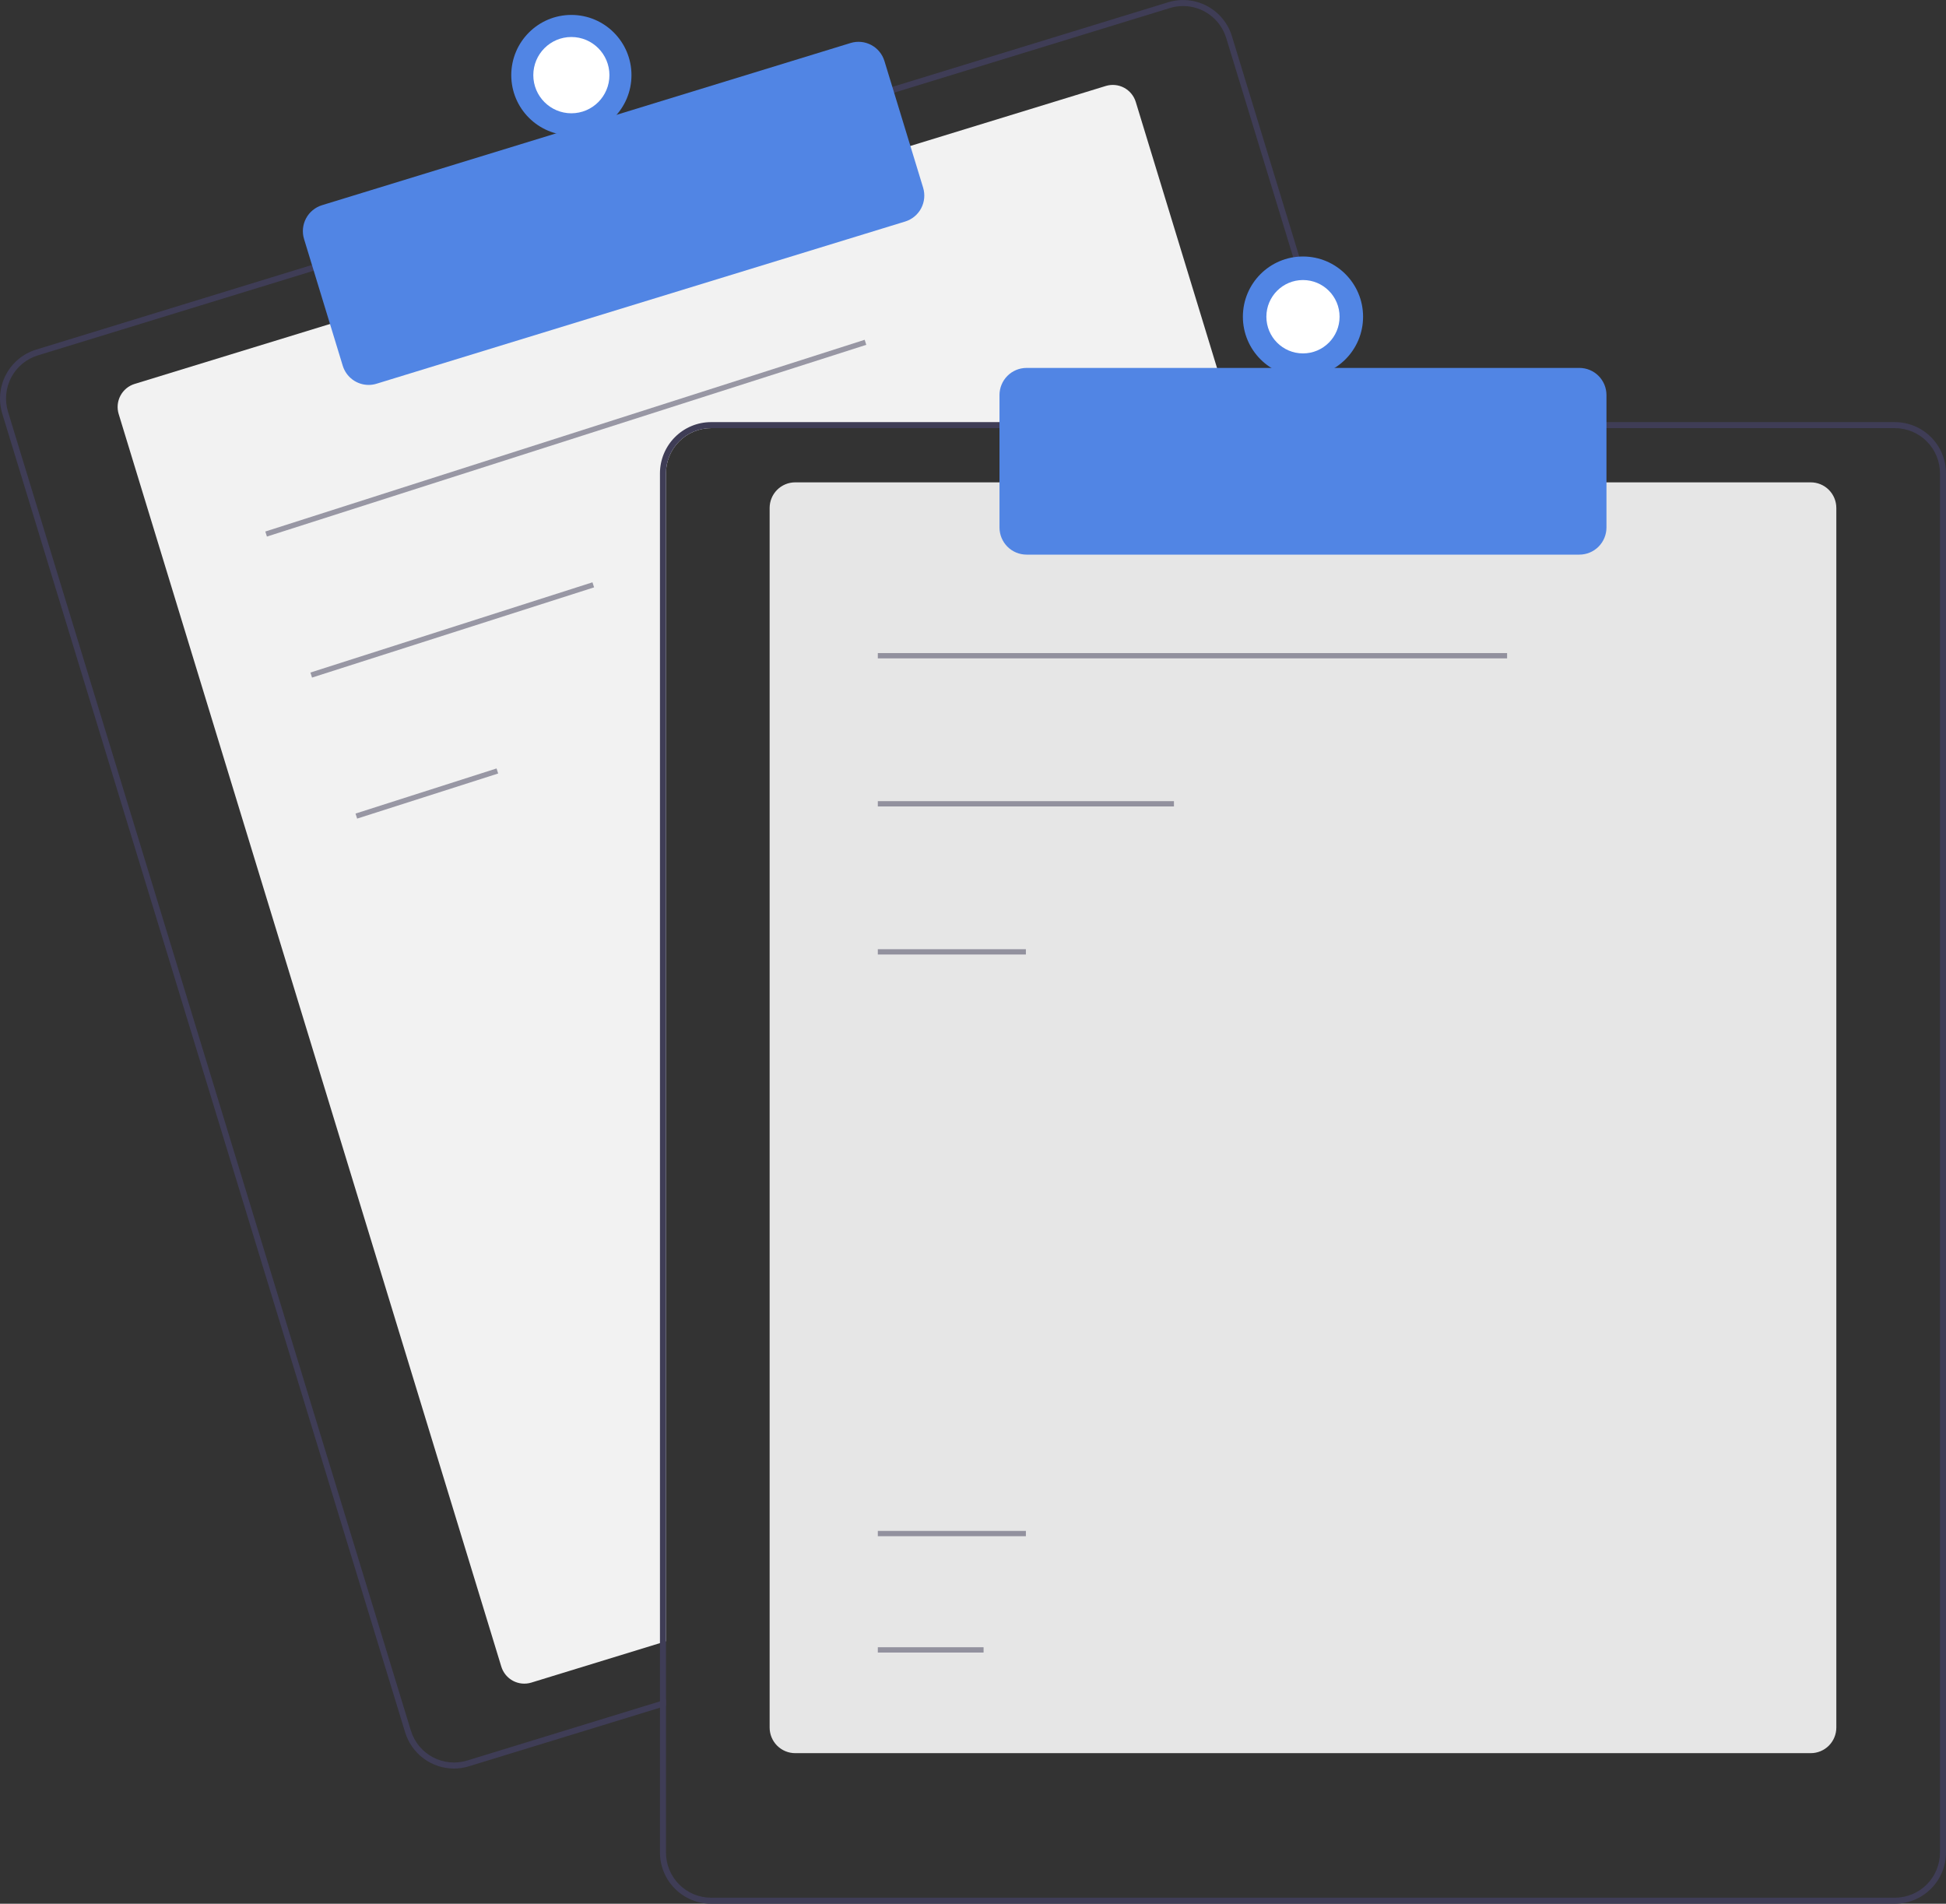 <svg width="184" height="180" viewBox="0 0 184 180" fill="none" xmlns="http://www.w3.org/2000/svg">
<rect x="0" y="0" width="184" height="180" fill="#333333" stroke="none"/>
<g clip-path="url(#clip0_1_855)">
<path d="M116.811 40.481H67.231C66.101 40.483 65.018 40.933 64.219 41.734C63.42 42.535 62.971 43.62 62.969 44.752V155.186L62.401 155.359L50.238 159.092C49.662 159.268 49.039 159.208 48.507 158.925C47.975 158.641 47.577 158.158 47.4 157.58L11.221 39.146C11.045 38.568 11.105 37.944 11.388 37.411C11.671 36.877 12.154 36.478 12.73 36.301L31.473 30.55L85.809 13.882L104.551 8.13C104.837 8.042 105.136 8.011 105.433 8.04C105.731 8.068 106.019 8.155 106.283 8.295C106.546 8.435 106.78 8.626 106.97 8.857C107.16 9.087 107.302 9.353 107.39 9.639L116.637 39.912L116.811 40.481Z" fill="#F2F2F2"/>
<path d="M127.63 39.912L116.484 3.427C116.299 2.819 115.996 2.253 115.592 1.763C115.189 1.272 114.693 0.867 114.132 0.568C113.572 0.27 112.959 0.085 112.328 0.025C111.696 -0.036 111.059 0.029 110.453 0.215L84.101 8.298L29.768 24.97L3.417 33.056C2.193 33.433 1.168 34.281 0.567 35.414C-0.034 36.547 -0.161 37.873 0.212 39.101L38.306 163.793C38.609 164.784 39.222 165.651 40.053 166.268C40.884 166.884 41.891 167.218 42.925 167.219C43.404 167.219 43.88 167.147 44.337 167.005L62.401 161.464L62.969 161.288V160.693L62.401 160.866L44.17 166.461C43.089 166.791 41.922 166.678 40.925 166.147C39.927 165.616 39.18 164.71 38.848 163.628L0.758 38.933C0.593 38.397 0.536 37.833 0.589 37.275C0.642 36.716 0.805 36.174 1.067 35.678C1.33 35.183 1.687 34.745 2.119 34.388C2.551 34.031 3.049 33.763 3.585 33.6L29.936 25.513L84.269 8.845L110.62 0.759C111.026 0.635 111.449 0.571 111.873 0.571C112.784 0.573 113.671 0.867 114.403 1.411C115.135 1.955 115.674 2.719 115.942 3.592L127.036 39.912L127.212 40.482H127.803L127.63 39.912Z" fill="#3F3D56"/>
<path d="M34.855 36.395C34.307 36.394 33.774 36.218 33.334 35.892C32.894 35.566 32.569 35.106 32.408 34.582L28.749 22.603C28.651 22.281 28.616 21.943 28.648 21.608C28.68 21.273 28.778 20.948 28.936 20.65C29.093 20.353 29.308 20.09 29.567 19.876C29.826 19.662 30.124 19.501 30.445 19.402L80.431 4.065C81.08 3.867 81.78 3.935 82.379 4.254C82.978 4.572 83.426 5.116 83.625 5.766L87.284 17.745C87.482 18.395 87.415 19.097 87.097 19.697C86.779 20.297 86.236 20.746 85.588 20.945L35.602 36.282C35.36 36.357 35.108 36.395 34.855 36.395Z" fill="#5185E4"/>
<path d="M54.025 12.8C57.163 12.8 59.707 10.251 59.707 7.105C59.707 3.96 57.163 1.411 54.025 1.411C50.886 1.411 48.342 3.96 48.342 7.105C48.342 10.251 50.886 12.8 54.025 12.8Z" fill="#5185E4"/>
<path d="M54.025 10.711C56.012 10.711 57.623 9.097 57.623 7.105C57.623 5.114 56.012 3.499 54.025 3.499C52.037 3.499 50.426 5.114 50.426 7.105C50.426 9.097 52.037 10.711 54.025 10.711Z" fill="white"/>
<path d="M171.215 165.763H75.186C74.546 165.763 73.932 165.507 73.479 165.054C73.026 164.6 72.772 163.985 72.771 163.343V48.027C72.772 47.385 73.026 46.77 73.479 46.316C73.932 45.862 74.546 45.607 75.186 45.607H171.215C171.855 45.607 172.469 45.862 172.922 46.316C173.375 46.77 173.629 47.385 173.63 48.027V163.343C173.629 163.985 173.375 164.6 172.922 165.054C172.469 165.507 171.855 165.763 171.215 165.763Z" fill="#E6E6E6"/>
<path d="M127.036 39.912H67.231C65.95 39.914 64.723 40.424 63.818 41.332C62.912 42.239 62.403 43.469 62.401 44.752V160.866L62.969 160.692V44.752C62.971 43.62 63.42 42.535 64.219 41.734C65.018 40.933 66.101 40.483 67.231 40.481H127.212L127.036 39.912ZM179.17 39.912H67.231C65.95 39.914 64.723 40.424 63.818 41.332C62.912 42.239 62.403 43.469 62.401 44.752V175.16C62.403 176.443 62.912 177.673 63.818 178.58C64.723 179.488 65.95 179.998 67.231 180H179.17C180.451 179.998 181.678 179.488 182.583 178.58C183.489 177.673 183.998 176.443 184 175.16V44.752C183.998 43.469 183.489 42.239 182.583 41.332C181.678 40.424 180.451 39.914 179.17 39.912ZM183.432 175.16C183.43 176.292 182.981 177.377 182.182 178.178C181.383 178.979 180.3 179.429 179.17 179.431H67.231C66.101 179.429 65.018 178.979 64.219 178.178C63.42 177.377 62.971 176.292 62.969 175.16V44.752C62.971 43.62 63.42 42.535 64.219 41.734C65.018 40.933 66.101 40.483 67.231 40.481H179.17C180.3 40.483 181.383 40.933 182.182 41.734C182.981 42.535 183.43 43.62 183.432 44.752V175.16Z" fill="#3F3D56"/>
<path d="M149.339 52.44H97.062C96.384 52.439 95.734 52.169 95.255 51.689C94.776 51.208 94.506 50.557 94.505 49.877V37.349C94.506 36.67 94.776 36.019 95.255 35.538C95.734 35.058 96.384 34.788 97.062 34.787H149.339C150.017 34.788 150.666 35.058 151.146 35.538C151.625 36.019 151.895 36.67 151.896 37.349V49.877C151.895 50.557 151.625 51.208 151.146 51.689C150.666 52.169 150.017 52.439 149.339 52.44Z" fill="#5185E4"/>
<path d="M123.2 35.641C126.339 35.641 128.883 33.091 128.883 29.946C128.883 26.801 126.339 24.252 123.2 24.252C120.062 24.252 117.518 26.801 117.518 29.946C117.518 33.091 120.062 35.641 123.2 35.641Z" fill="#5185E4"/>
<path d="M123.2 33.415C125.112 33.415 126.661 31.862 126.661 29.946C126.661 28.031 125.112 26.478 123.2 26.478C121.289 26.478 119.74 28.031 119.74 29.946C119.74 31.862 121.289 33.415 123.2 33.415Z" fill="white"/>
<path d="M83 62H142.5" stroke="#3F3D56" stroke-opacity="0.5" stroke-width="0.5"/>
<path d="M83 76H111" stroke="#3F3D56" stroke-opacity="0.5" stroke-width="0.5"/>
<path d="M83 156H93" stroke="#3F3D56" stroke-opacity="0.5" stroke-width="0.5"/>
<path d="M83 90H97" stroke="#3F3D56" stroke-opacity="0.5" stroke-width="0.5"/>
<path d="M25.162 50.494L81.833 32.366" stroke="#3F3D56" stroke-opacity="0.5" stroke-width="0.5"/>
<path d="M29.427 63.828L56.096 55.297" stroke="#3F3D56" stroke-opacity="0.5" stroke-width="0.5"/>
<path d="M33.692 77.162L47.027 72.897" stroke="#3F3D56" stroke-opacity="0.5" stroke-width="0.5"/>
<path d="M83 145H97" stroke="#3F3D56" stroke-opacity="0.5" stroke-width="0.5"/>
</g>
<defs>
<clipPath id="clip0_1_855">
<rect width="184" height="180" fill="white"/>
</clipPath>
</defs>
</svg>
